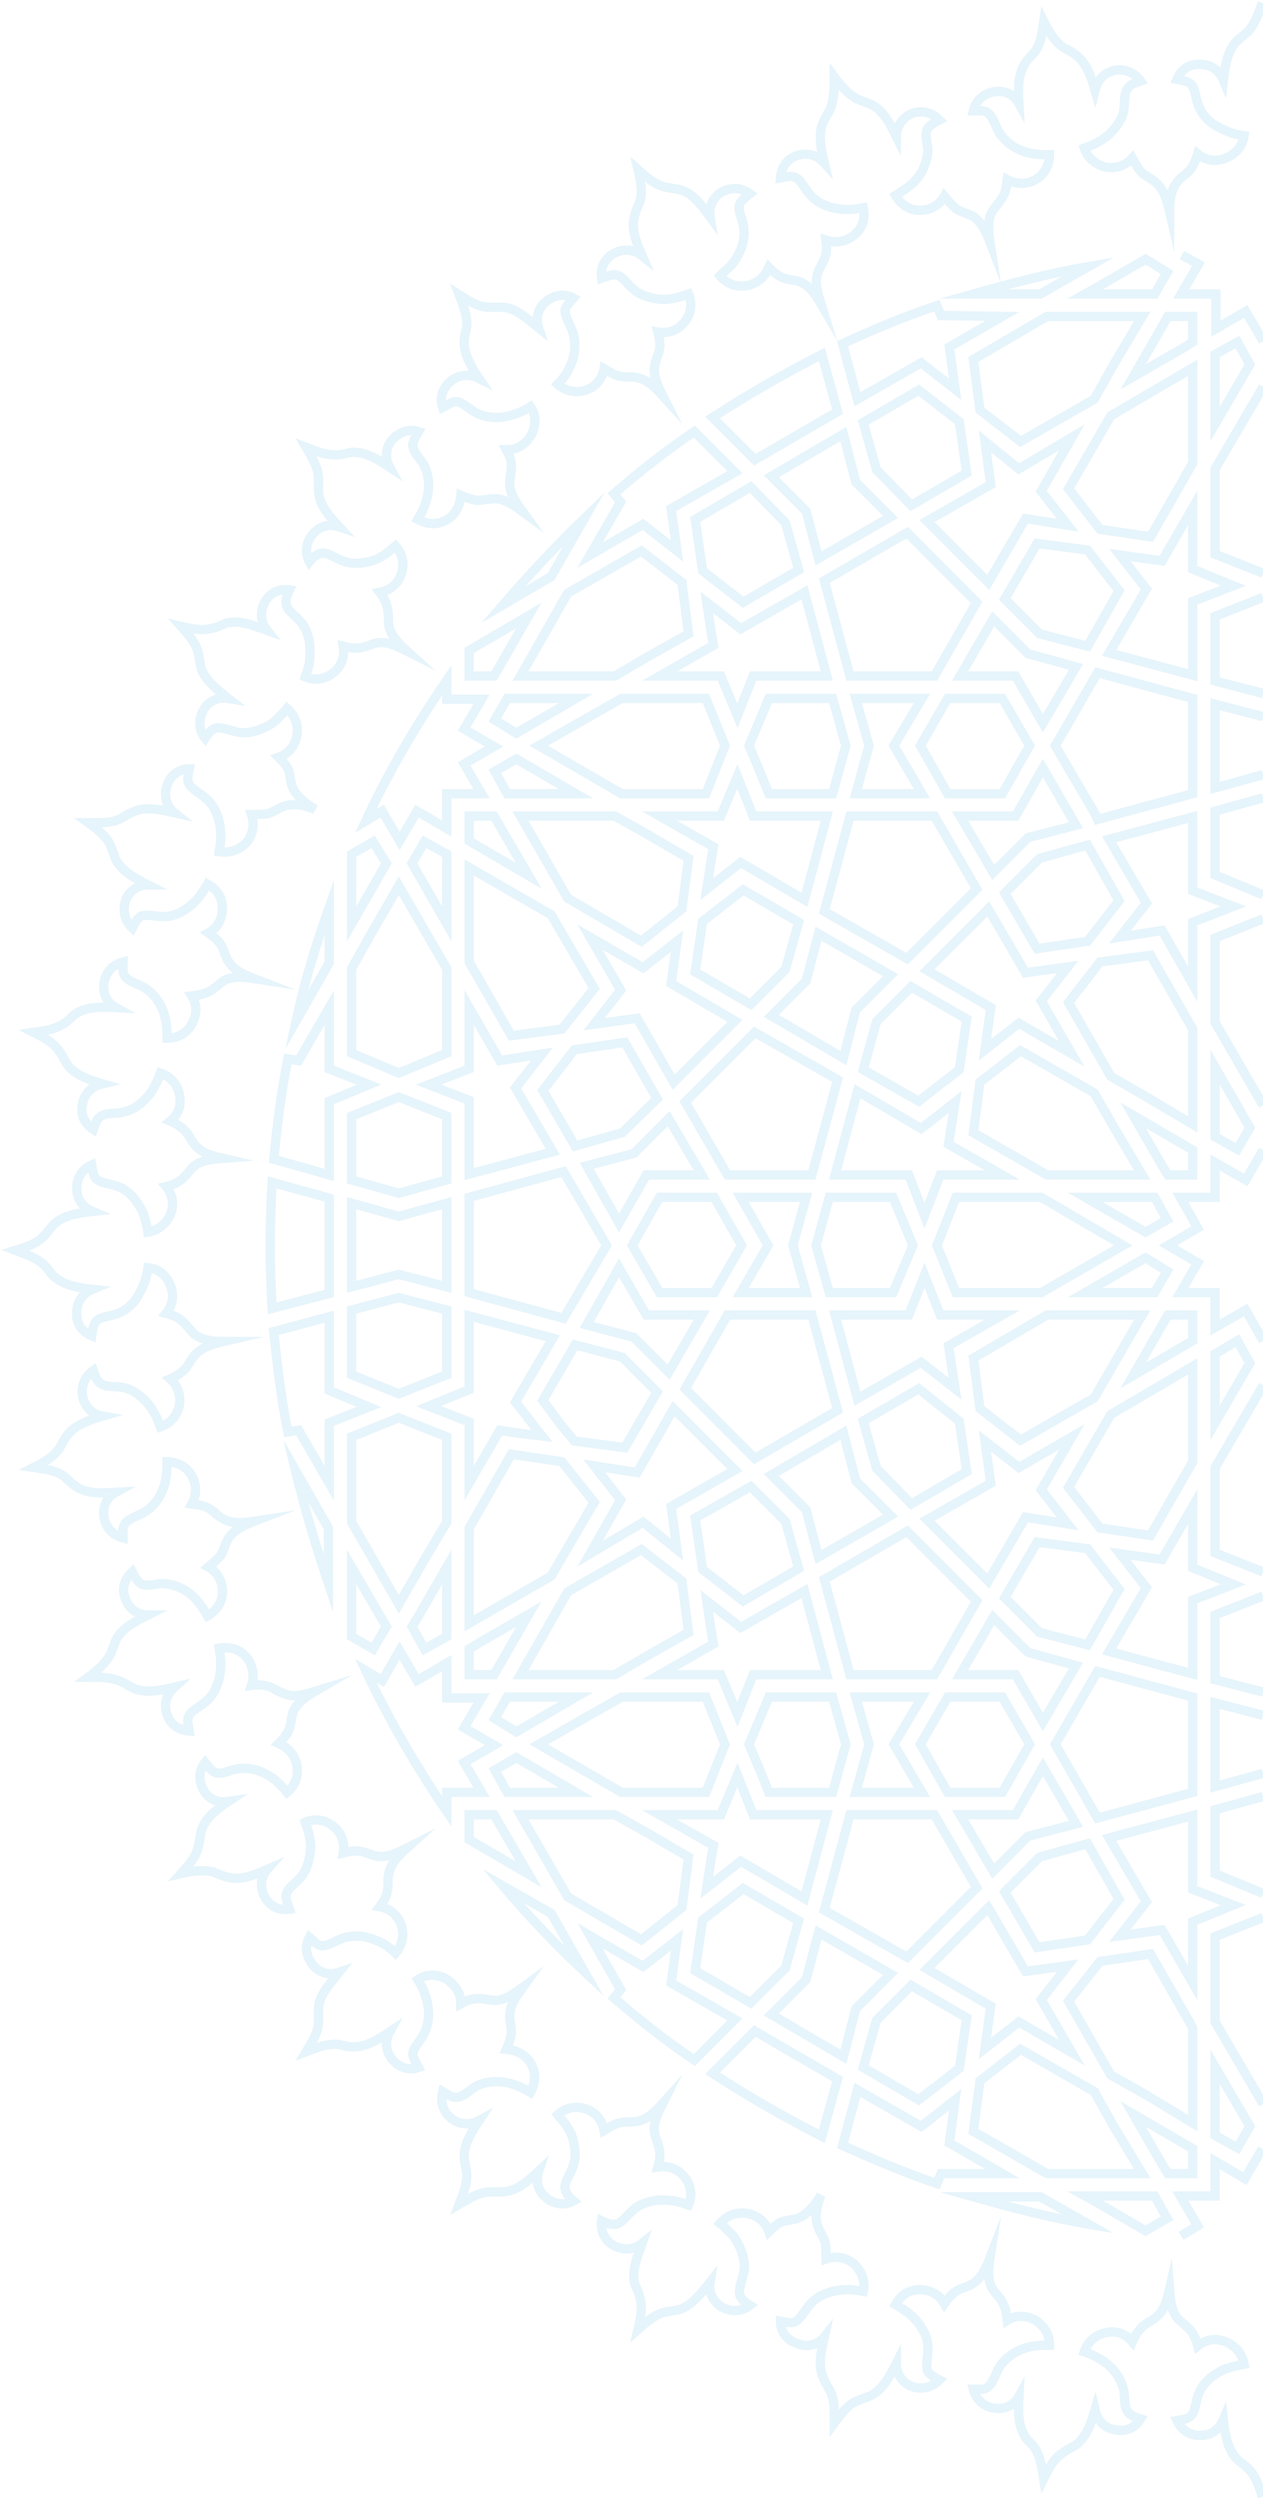 <svg width="408" height="807" viewBox="0 0 408 807" fill="none" xmlns="http://www.w3.org/2000/svg">
<path opacity="0.1" d="M408.035 288.863L392.523 282.442V261.842L408.035 257.562M408.035 515.194L392.523 521.347V542.215L408.035 546.227M408.035 250.071L392.523 254.352V227.331L408.035 231.344M408.035 192.819L392.523 198.973V219.84L408.035 223.853M408.035 611.237L392.523 604.817V584.217L408.035 579.936M408.035 553.719L392.523 549.706V576.727L408.035 572.446M407.767 806C406.698 802.522 405.628 799.044 402.953 796.636C401.884 795.566 400.547 794.764 399.477 793.694C396.535 790.483 395.732 785.935 395.198 781.12C393.86 784.33 391.186 786.203 387.709 786.203C384.233 786.203 381.558 784.33 380.221 781.387C381.826 781.12 383.698 780.852 384.5 780.05C386.105 778.712 386.105 776.037 386.907 773.629C387.709 770.953 389.314 769.081 391.186 767.476C393.058 766.138 394.93 764.8 397.337 764.265C398.942 763.73 400.546 763.463 401.884 763.195C401.349 759.985 399.209 757.309 396 755.972C392.791 754.634 389.581 755.169 386.907 757.31C386.372 755.169 385.57 753.564 384.767 752.494C383.43 750.889 381.825 749.818 380.488 748.481C378.349 746.073 378.081 742.328 377.814 738.85C377.012 742.328 376.209 745.806 373.535 747.946C372.198 749.284 370.058 749.819 368.721 751.424C367.651 752.494 366.581 754.099 365.779 755.972C363.639 753.296 360.43 752.226 357.221 753.029C354.012 753.564 351.337 755.972 350.267 759.182C351.872 759.717 353.209 760.252 354.547 761.055C356.686 762.125 358.558 763.73 359.895 765.335C361.5 767.208 362.57 769.348 363.105 772.024C363.372 774.431 363.105 777.107 364.442 778.712C365.244 779.782 366.849 780.317 368.453 780.852C366.581 783.795 363.64 785.133 360.163 784.33C356.686 783.795 354.546 781.387 353.744 777.909C352.407 782.457 350.802 787.005 347.326 789.413C345.988 790.216 344.651 790.751 343.314 791.821C340.372 793.694 338.767 796.904 337.163 800.114C336.628 796.637 336.093 792.891 334.221 790.216C333.419 788.878 332.081 788.076 331.279 786.738C328.872 783.26 328.872 778.444 329.14 773.629C327.535 776.572 324.326 777.909 321.116 777.374C317.64 776.839 315.233 774.431 314.43 771.221C316.035 771.221 317.907 771.489 318.977 770.686C320.581 769.616 321.384 766.941 322.453 764.8C323.791 762.393 325.663 760.787 327.802 759.45C329.674 758.38 332.081 757.577 334.221 757.31C335.826 757.042 337.43 757.042 339.035 757.042C339.035 753.564 337.43 750.889 334.488 749.016C331.546 747.411 328.337 747.143 325.395 749.016C325.128 746.876 324.86 745.27 324.058 743.665C323.256 741.793 321.651 740.455 320.581 738.85C318.977 736.174 319.244 732.429 319.779 728.951C318.442 732.429 316.837 735.64 314.163 737.245C312.558 738.315 310.419 738.582 308.814 739.652C307.477 740.455 306.407 741.793 305.07 743.665C303.465 740.722 300.523 739.117 297.047 739.117C293.57 739.117 290.895 740.99 289.291 743.933C290.628 744.736 291.965 745.538 293.302 746.608C295.174 747.946 296.779 749.819 297.849 751.691C299.186 753.831 299.988 756.239 299.721 758.915C299.721 761.322 298.919 763.998 299.721 765.603C300.523 766.673 301.86 767.476 303.465 768.278C301.058 770.686 297.849 771.489 294.64 770.418C291.43 769.081 289.558 766.406 289.558 762.928C287.419 767.208 285.012 771.489 281.267 773.361C279.93 773.896 278.326 774.431 276.988 774.966C273.779 776.304 271.639 779.247 269.5 782.19C269.5 778.712 269.767 774.966 268.163 771.756C267.36 770.418 266.558 769.081 266.023 767.743C264.151 763.73 265.221 759.182 266.291 754.367C264.151 757.042 260.674 757.844 257.465 756.507C254.256 755.437 252.116 752.761 252.116 749.284C253.721 749.551 255.326 750.086 256.663 749.551C258.535 748.748 259.605 746.341 261.209 744.468C262.814 742.328 264.953 740.99 267.36 740.187C269.5 739.385 271.907 739.117 274.046 739.117C275.651 739.117 277.256 739.385 278.86 739.652C279.663 736.442 278.326 733.232 275.919 730.824C273.244 728.684 270.035 728.149 266.826 729.219C266.826 727.079 266.826 725.206 266.558 723.868C266.023 721.995 264.686 720.39 264.151 718.518C263.081 715.575 263.884 711.829 265.221 708.619C263.349 711.562 261.209 714.505 258.267 715.842C256.395 716.645 254.523 716.645 252.651 717.18C251.314 717.715 249.977 718.785 248.372 720.39C247.302 717.18 244.628 715.04 241.151 714.505C237.674 713.97 234.733 715.307 232.593 717.715C233.93 718.785 235 719.855 236.07 720.925C237.674 722.53 238.744 724.671 239.547 726.811C240.349 729.219 240.884 731.626 240.081 734.302C239.546 736.71 238.477 739.117 239.012 740.99C239.546 742.328 240.884 743.398 242.221 744.2C239.547 746.341 236.07 746.341 233.128 744.736C230.186 742.863 228.849 739.92 229.384 736.71C226.442 740.455 223.5 744.2 219.488 745.538C218.151 745.806 216.546 746.073 214.942 746.341C211.465 747.143 208.791 749.551 206.116 751.959C206.919 748.481 207.721 744.736 206.651 741.525C206.384 740.187 205.581 738.582 205.047 737.245C203.977 732.964 205.849 728.684 207.453 724.136C204.779 726.276 201.57 726.543 198.36 724.938C195.419 723.333 193.814 720.123 194.349 716.912C195.953 717.715 197.558 718.25 198.895 717.982C200.767 717.715 202.372 715.307 204.244 713.702C206.116 711.829 208.523 711.027 210.93 710.492C213.07 709.957 215.477 710.224 217.884 710.492C219.488 710.759 220.826 711.294 222.43 711.829C223.767 708.619 223.233 705.408 221.093 702.733C218.953 700.058 215.744 698.988 212.535 699.523C213.07 697.383 213.337 695.777 213.07 694.172C212.802 692.032 211.733 690.427 211.465 688.554C210.93 685.344 212.535 682.133 214.14 678.923C211.733 681.598 209.058 684.273 205.849 684.809C203.977 685.076 201.837 684.809 199.965 685.344C198.36 685.611 197.023 686.681 195.151 687.751C194.616 684.541 192.477 681.866 189.267 680.796C186.058 679.725 182.849 680.261 180.174 682.668C181.244 684.006 182.314 685.076 183.116 686.414C184.453 688.287 185.256 690.427 185.523 692.834C186.058 695.242 185.791 697.918 184.721 700.325C183.919 702.466 182.046 704.873 182.581 706.746C182.849 708.084 183.919 709.422 185.256 710.492C182.314 712.097 178.837 711.562 176.43 709.421C173.756 707.281 172.954 704.071 174.023 700.86C170.547 704.071 167.07 707.281 162.523 707.549C161.186 707.549 159.581 707.549 157.977 707.549C154.5 707.816 151.558 709.689 148.349 711.562C149.686 708.084 151.023 704.873 150.756 701.396C150.488 699.79 150.221 698.453 149.954 696.847C149.686 692.567 152.093 688.554 154.767 684.541C151.826 686.146 148.349 685.879 145.674 683.739C143 681.598 142.198 678.388 143 675.177C144.337 675.98 145.942 677.05 147.279 677.05C149.419 677.05 151.291 675.177 153.163 673.84C155.302 672.502 157.977 671.967 160.384 671.967C162.791 671.967 164.93 672.502 167.07 673.305C168.407 673.84 170.012 674.642 171.349 675.445C172.953 672.502 173.221 669.292 171.616 666.349C170.012 663.406 167.07 661.801 163.593 661.533C164.395 659.661 164.93 658.056 165.198 656.45C165.198 654.31 164.663 652.437 164.663 650.565C164.663 647.354 166.802 644.411 168.942 641.469C166 643.609 163.058 645.749 159.849 645.749C157.977 645.749 156.105 644.947 153.965 645.214C152.36 645.214 150.756 645.749 148.884 646.819C148.884 643.341 147.012 640.666 144.07 638.793C141.128 637.188 137.651 637.188 134.977 639.061C135.779 640.399 136.581 641.736 137.116 643.341C137.919 645.481 138.453 647.889 138.453 650.03C138.453 652.437 137.919 654.845 136.581 657.253C135.244 659.393 133.372 661.266 133.372 663.139C133.372 664.476 134.442 665.814 135.244 667.419C132.035 668.489 128.826 667.419 126.686 664.744C124.546 662.068 124.279 658.858 125.884 655.915C121.872 658.591 117.86 660.998 113.581 660.731C112.244 660.731 110.64 660.196 109.035 659.928C105.558 659.661 102.349 660.998 98.872 662.336C100.744 659.126 102.884 656.183 102.884 652.705C102.884 651.367 102.884 649.762 102.884 648.157C103.151 643.876 106.628 640.398 109.57 636.653C106.36 637.723 103.151 636.921 101.012 634.245C98.872 631.57 98.337 628.36 99.942 625.417C101.279 626.487 102.349 627.824 103.686 628.092C105.558 628.36 107.965 626.754 110.105 625.952C112.512 624.882 115.186 624.882 117.593 625.149C119.733 625.684 122.14 626.487 124.012 627.557C125.349 628.36 126.686 629.43 127.756 630.5C129.895 628.092 130.698 624.614 129.628 621.404C128.558 618.193 125.884 616.053 122.674 615.518C124.012 613.645 124.814 612.308 125.081 610.703C125.616 608.83 125.081 606.69 125.616 604.817C126.151 601.607 128.826 598.931 131.5 596.523C128.291 598.129 125.081 599.734 121.872 599.199C120 598.931 118.128 597.861 116.256 597.594C114.651 597.326 113.047 597.594 110.907 598.129C111.442 594.918 110.372 591.708 107.698 589.568C105.023 587.427 101.814 586.892 98.605 588.23C99.139 589.835 99.674 591.173 99.942 592.778C100.477 594.918 100.477 597.326 99.942 599.734C99.407 602.142 98.605 604.549 96.733 606.422C95.128 608.295 92.721 609.632 92.454 611.773C92.186 613.11 92.988 614.716 93.523 616.321C90.046 616.856 87.105 615.251 85.5 612.308C83.895 609.365 84.163 605.887 86.302 603.479C82.023 605.352 77.477 607.225 73.198 605.887C71.861 605.619 70.256 604.817 68.919 604.282C65.442 603.479 61.965 604.014 58.488 604.817C60.895 602.142 63.302 599.466 64.105 595.988C64.372 594.651 64.639 593.046 64.907 591.44C65.977 587.16 69.721 584.217 73.733 581.542C70.256 582.077 67.314 580.739 65.709 577.796C64.105 574.853 64.105 571.643 66.244 568.968C67.314 570.305 68.384 571.643 69.454 572.178C71.326 572.981 73.733 571.643 76.139 571.108C78.814 570.573 81.221 570.84 83.628 571.643C85.767 572.446 87.907 573.783 89.512 575.121C90.581 576.191 91.651 577.261 92.721 578.599C95.395 576.459 96.465 573.248 95.93 570.038C95.395 566.828 93.256 564.152 90.046 562.815C91.651 561.209 92.721 559.872 93.256 558.534C94.058 556.661 94.058 554.521 94.593 552.916C95.663 549.973 98.605 547.833 101.814 545.96C98.337 547.03 94.861 548.1 91.919 546.763C90.046 546.228 88.442 544.89 86.57 544.355C84.965 543.82 83.361 543.82 81.221 544.087C82.291 540.877 81.756 537.667 79.616 534.991C77.477 532.316 74.267 531.514 70.791 532.049C71.058 533.654 71.326 535.259 71.326 536.864C71.326 539.272 71.058 541.412 70.256 543.552C69.454 545.96 68.116 548.1 65.977 549.706C64.105 551.311 61.43 552.381 60.895 554.254C60.36 555.591 60.895 557.196 61.163 558.802C57.686 558.534 55.012 556.661 53.942 553.451C52.872 550.241 53.674 547.03 56.349 544.623C51.802 545.693 46.988 546.763 42.977 544.89C41.64 544.355 40.302 543.285 38.965 542.75C35.756 541.412 32.279 541.412 28.535 541.412C31.477 539.272 34.151 536.864 35.756 533.921C36.291 532.584 36.826 530.978 37.361 529.641C39.233 525.628 43.512 523.488 47.791 521.347C44.314 521.347 41.64 519.207 40.57 516.264C39.233 513.054 40.035 509.843 42.709 507.436C43.512 509.041 44.314 510.379 45.384 511.181C46.988 512.251 49.663 511.449 52.07 511.181C54.744 511.181 57.151 511.984 59.291 513.054C61.163 514.124 63.035 515.729 64.372 517.602C65.442 518.94 66.244 520.277 67.046 521.615C69.988 520.01 71.861 517.067 71.861 513.857C71.861 510.379 70.256 507.436 67.314 505.831C68.919 504.493 70.256 503.423 71.326 502.085C72.395 500.48 72.663 498.34 73.733 496.734C75.337 494.059 78.547 492.454 82.023 491.116C78.547 491.651 74.802 491.919 72.128 490.314C70.523 489.511 69.186 487.906 67.314 486.836C65.977 486.033 64.105 485.766 61.965 485.498C63.57 482.555 63.57 479.345 61.965 476.402C60.361 473.459 57.151 471.854 53.942 471.854C53.942 473.459 53.942 475.064 53.674 476.67C53.407 478.81 52.605 481.218 51.535 483.09C50.198 485.231 48.593 487.103 46.186 488.441C44.047 489.511 41.372 490.314 40.302 491.919C39.5 493.257 39.767 494.862 39.767 496.467C36.558 495.664 34.151 493.257 33.616 489.779C33.081 486.301 34.419 483.358 37.361 481.753C32.547 482.02 27.733 482.288 24.256 479.612C22.919 478.81 21.849 477.472 20.779 476.67C18.105 474.529 14.361 474.262 10.884 473.727C14.093 472.122 17.302 470.249 19.174 467.574C19.977 466.236 20.512 464.898 21.581 463.561C23.988 460.083 28.535 458.478 33.081 457.14C29.872 456.605 27.465 454.197 26.663 450.719C26.128 447.241 27.465 444.298 30.14 442.426C30.674 444.031 31.209 445.636 32.279 446.439C33.884 447.776 36.558 447.509 38.965 447.776C41.64 448.044 43.779 449.382 45.651 450.987C47.256 452.324 48.861 454.197 49.93 456.337C50.733 457.675 51.267 459.28 51.802 460.618C55.012 459.548 57.151 457.14 57.953 453.662C58.488 450.452 57.419 447.241 55.012 445.101C56.884 444.298 58.488 443.228 59.558 442.158C60.895 440.82 61.698 438.68 63.035 437.343C65.174 434.935 68.651 433.865 72.128 433.062C68.384 433.062 64.907 432.527 62.5 430.387C61.163 429.049 60.093 427.444 58.488 426.106C57.151 425.036 55.547 424.501 53.674 423.966C55.814 421.291 56.349 418.081 55.012 414.87C53.674 411.66 51.267 409.519 47.791 409.252C47.523 410.857 47.256 412.462 46.721 413.8C45.919 415.94 44.849 418.08 43.512 419.953C41.907 421.826 40.035 423.431 37.361 424.234C34.953 425.036 32.279 425.036 30.942 426.641C30.14 427.712 29.872 429.317 29.605 431.189C26.395 429.852 24.523 427.176 24.791 423.699C24.791 420.221 26.663 417.545 29.872 416.208C25.058 415.673 20.512 414.87 17.302 411.927C16.233 410.857 15.43 409.519 14.361 408.449C11.954 406.042 8.477 404.971 5 403.634C8.477 402.564 11.954 401.494 14.361 398.818C15.43 397.748 16.233 396.41 17.302 395.34C20.244 392.397 25.058 391.595 29.872 391.06C26.663 389.722 24.791 387.047 24.791 383.569C24.791 380.091 26.663 377.416 29.605 376.078C29.872 377.683 30.14 379.556 30.942 380.359C32.279 381.964 34.953 381.964 37.361 382.766C40.035 383.569 41.907 385.174 43.512 387.047C44.849 388.92 46.186 390.792 46.721 393.2C47.256 394.805 47.523 396.143 47.791 397.748C51 397.213 53.674 395.073 55.012 392.13C56.349 388.92 55.814 385.709 53.674 383.034C55.814 382.499 57.419 381.696 58.488 380.894C60.093 379.556 61.163 377.951 62.5 376.613C64.907 374.473 68.651 374.205 72.128 373.938C68.651 373.135 65.174 372.333 63.035 369.657C61.698 368.32 61.163 366.179 59.558 364.842C58.488 363.772 56.884 362.702 55.012 361.899C57.686 359.759 58.756 356.548 57.953 353.338C57.419 350.128 55.012 347.452 51.802 346.382C51.267 347.72 50.733 349.325 49.93 350.663C48.861 352.803 47.256 354.676 45.651 356.013C43.779 357.618 41.64 358.689 38.965 359.224C36.558 359.491 33.884 359.224 32.279 360.561C31.209 361.364 30.674 362.969 30.14 364.574C27.198 362.702 25.86 359.759 26.663 356.281C27.198 353.07 29.605 350.663 33.081 349.86C28.535 348.522 23.988 346.917 21.581 343.439C20.779 342.102 20.244 340.764 19.174 339.426C17.302 336.484 14.093 334.878 10.884 333.273C14.628 332.738 18.105 332.203 20.779 330.33C22.116 329.528 23.186 328.19 24.256 327.388C27.733 324.98 32.547 324.98 37.361 325.247C34.419 323.642 33.081 320.432 33.616 317.221C34.151 313.743 36.558 311.336 39.767 310.533C39.767 312.138 39.5 314.011 40.302 315.081C41.372 316.686 44.047 317.489 46.186 318.559C48.593 319.897 50.198 321.769 51.535 323.91C52.605 325.782 53.407 328.19 53.674 330.33C53.942 331.935 53.942 333.541 53.942 335.146C57.419 335.146 60.361 333.541 61.965 330.598C63.57 327.655 63.837 324.445 61.965 321.502C64.105 321.234 65.709 320.967 67.314 320.164C69.186 319.362 70.523 317.756 72.128 316.686C74.802 315.081 78.547 315.349 82.023 315.884C78.547 314.546 75.337 312.941 73.733 310.265C72.663 308.66 72.395 306.52 71.326 304.915C70.523 303.577 69.186 302.507 67.314 301.169C70.256 299.564 71.861 296.621 71.861 293.144C71.861 289.666 69.988 286.99 67.046 285.385C66.244 286.723 65.442 288.06 64.372 289.398C63.035 291.271 61.163 292.876 59.291 293.946C57.151 295.284 54.744 296.086 52.07 295.819C49.663 295.819 46.988 295.016 45.384 295.819C44.314 296.621 43.512 297.959 42.709 299.564C40.302 297.156 39.5 293.946 40.57 290.736C41.64 287.525 44.581 285.653 47.791 285.653C43.512 283.512 39.233 281.105 37.361 277.359C36.826 276.022 36.291 274.416 35.756 273.079C34.419 269.868 31.477 267.728 28.535 265.588C32.279 265.588 35.756 265.855 38.965 264.25C40.302 263.448 41.64 262.645 42.977 262.11C46.988 260.237 51.535 261.307 56.349 262.378C53.674 260.237 52.872 256.759 53.942 253.549C55.012 250.339 57.686 248.198 61.163 248.198C60.895 249.804 60.36 251.409 60.895 252.746C61.698 254.619 64.105 255.689 65.977 257.294C68.116 258.9 69.454 261.04 70.256 263.448C71.058 265.588 71.326 267.996 71.326 270.136C71.326 271.741 71.058 273.346 70.791 274.951C74 275.487 77.209 274.416 79.616 272.009C81.756 269.333 82.291 266.123 81.221 262.913C83.361 262.913 85.233 262.913 86.57 262.645C88.442 262.11 90.046 260.772 91.919 260.237C94.861 259.167 98.605 259.97 101.814 261.307C98.872 259.435 95.93 257.294 94.593 254.352C93.791 252.479 93.791 250.606 93.256 248.733C92.721 247.396 91.651 246.058 90.046 244.453C93.256 243.383 95.395 240.708 95.93 237.23C96.465 233.752 95.128 230.809 92.721 228.669C91.651 230.006 90.581 231.076 89.512 232.147C87.907 233.752 85.767 234.822 83.628 235.624C81.221 236.427 78.814 236.962 76.139 236.16C73.733 235.624 71.326 234.554 69.454 235.089C68.116 235.624 67.046 236.962 66.244 238.3C64.105 235.624 64.105 232.147 65.709 229.204C67.314 226.261 70.523 224.923 73.733 225.458C69.988 222.515 66.244 219.573 64.907 215.56C64.639 214.222 64.372 212.617 64.105 211.012C63.302 207.534 60.895 204.858 58.488 202.183C61.965 202.986 65.442 203.788 68.919 202.718C70.256 202.451 71.861 201.648 73.198 201.113C77.477 200.043 81.756 201.916 86.302 203.521C84.163 200.845 83.895 197.635 85.5 194.425C87.105 191.482 90.046 189.877 93.523 190.412C92.721 192.017 92.186 193.622 92.454 194.96C92.721 197.1 95.128 198.438 96.733 200.31C98.605 202.183 99.407 204.591 99.942 206.999C100.209 209.139 100.209 211.547 99.942 213.954C99.674 215.56 99.139 216.897 98.605 218.502C101.814 219.84 105.023 219.305 107.698 217.165C110.372 215.025 111.442 211.814 110.907 208.604C113.047 209.139 114.651 209.406 116.256 209.139C118.395 208.871 120 207.801 121.872 207.534C125.081 206.999 128.291 208.604 131.5 210.209C128.826 207.801 126.151 205.126 125.616 201.916C125.349 200.043 125.616 197.903 125.081 196.03C124.814 194.425 124.012 193.087 122.674 191.214C125.884 190.679 128.558 188.539 129.628 185.329C130.698 182.118 130.163 178.908 127.756 176.233C126.419 177.303 125.349 178.373 124.012 179.175C122.14 180.513 120 181.316 117.593 181.583C115.186 182.118 112.512 181.851 110.105 180.781C107.965 179.978 105.558 178.105 103.686 178.64C102.349 178.908 101.012 179.978 99.942 181.316C98.337 178.373 98.872 174.895 101.012 172.487C103.151 169.812 106.36 169.009 109.57 170.079C106.36 166.601 103.151 163.124 102.884 158.576C102.884 157.238 102.884 155.633 102.884 154.028C102.616 150.55 100.744 147.607 98.872 144.396C102.349 145.734 105.558 147.072 109.035 146.804C110.64 146.804 111.977 146.269 113.581 146.002C117.86 145.734 121.872 148.142 125.884 150.817C124.279 147.874 124.546 144.396 126.686 141.989C128.826 139.581 132.035 138.243 135.244 139.313C134.442 140.651 133.372 142.256 133.372 143.594C133.372 145.734 135.244 147.607 136.581 149.48C137.919 151.62 138.453 154.295 138.453 156.703C138.453 159.111 137.919 161.251 137.116 163.391C136.581 164.729 135.779 166.334 134.977 167.672C137.919 169.277 141.128 169.544 144.07 167.939C147.012 166.334 148.616 163.391 148.884 159.913C150.756 160.716 152.36 161.251 153.965 161.518C156.105 161.518 157.977 160.983 159.849 160.983C163.058 160.983 166 163.124 168.942 165.264C166.802 162.321 164.663 159.378 164.663 156.168C164.663 154.295 165.198 152.422 165.198 150.282C165.198 148.677 164.663 147.072 163.593 145.199C167.07 145.199 169.744 143.594 171.616 140.383C173.221 137.441 173.221 133.963 171.349 131.287C170.012 132.09 168.674 132.893 167.07 133.428C164.93 134.23 162.523 134.765 160.384 134.765C157.977 134.765 155.302 134.23 153.163 132.893C151.023 131.555 149.151 129.682 147.279 129.682C145.942 129.682 144.605 130.752 143 131.555C141.93 128.345 143 125.134 145.674 122.994C148.349 120.854 151.558 120.586 154.767 122.191C152.093 118.178 149.686 114.165 149.954 109.885C149.954 108.547 150.488 106.942 150.756 105.337C151.023 101.859 149.686 98.649 148.349 95.171C151.291 97.043 154.5 99.184 157.977 99.184C159.581 99.184 160.919 99.184 162.523 99.184C166.802 99.451 170.279 102.929 174.023 105.872C172.954 102.662 173.756 99.451 176.43 97.311C179.105 95.171 182.314 94.636 185.256 96.241C184.186 97.579 182.849 98.649 182.581 99.986C182.314 101.859 183.919 104.267 184.721 106.407C185.791 108.815 185.791 111.49 185.523 113.898C185.256 116.038 184.186 118.446 183.116 120.319C182.314 121.656 181.244 122.994 180.174 124.064C182.581 126.204 186.058 127.007 189.267 125.937C192.477 124.867 194.616 122.191 195.151 118.981C197.023 120.051 198.36 121.121 199.965 121.389C201.837 121.924 203.977 121.389 205.849 121.924C209.058 122.459 211.733 125.134 214.14 127.81C212.535 124.599 210.93 121.389 211.465 118.178C211.733 116.306 212.802 114.433 213.07 112.56C213.337 110.955 213.07 109.35 212.535 107.21C215.744 107.745 218.953 106.675 221.093 103.999C223.233 101.324 223.767 98.114 222.43 94.903C220.826 95.438 219.488 95.973 217.884 96.241C215.744 96.776 213.337 96.776 210.93 96.241C208.523 95.706 206.116 94.903 204.244 93.031C202.372 91.425 201.035 89.018 198.895 88.75C197.558 88.483 195.953 89.285 194.349 89.82C193.814 86.342 195.419 83.399 198.36 81.794C201.302 80.189 204.779 80.457 207.453 82.597C205.581 78.316 203.709 73.768 205.047 69.488C205.314 68.15 206.116 66.545 206.651 65.207C207.721 61.997 206.919 58.252 206.116 54.774C208.791 57.181 211.465 59.589 214.942 60.392C216.279 60.659 217.884 60.927 219.488 61.194C223.767 62.264 226.442 66.01 229.384 70.023C228.849 66.545 230.454 63.602 233.128 61.997C236.07 60.392 239.279 60.392 242.221 62.532C240.884 63.602 239.546 64.672 239.012 65.742C238.209 67.615 239.546 70.023 240.081 72.431C240.616 75.106 240.349 77.514 239.547 79.922C238.744 82.062 237.407 84.202 236.07 85.807C235 86.877 233.663 87.948 232.593 89.018C234.733 91.693 237.942 92.763 241.151 92.228C244.36 91.693 247.035 89.553 248.372 86.342C249.977 87.948 251.314 89.018 252.651 89.553C254.523 90.355 256.663 90.355 258.267 90.89C261.209 91.96 263.349 94.903 265.221 98.114C264.151 94.636 263.081 91.158 264.151 88.215C264.686 86.342 266.023 84.737 266.558 82.864C267.093 81.259 267.093 79.654 266.826 77.514C270.035 78.584 273.244 78.049 275.919 75.909C278.593 73.768 279.663 70.558 278.86 67.08C277.256 67.348 275.651 67.615 274.046 67.615C271.64 67.615 269.5 67.348 267.36 66.545C264.953 65.742 262.814 64.405 261.209 62.264C259.605 60.392 258.535 57.717 256.663 57.181C255.326 56.646 253.721 57.181 252.116 57.449C252.384 53.971 254.256 51.296 257.465 50.226C260.674 49.156 263.884 49.958 266.291 52.633C265.221 48.085 264.151 43.27 266.023 39.257C266.558 37.919 267.628 36.582 268.163 35.244C269.5 32.033 269.5 28.556 269.5 24.81C271.639 27.753 274.047 30.428 276.988 32.033C278.326 32.569 279.93 33.104 281.267 33.639C285.279 35.511 287.419 39.792 289.558 44.072C289.558 40.594 291.698 37.919 294.64 36.582C297.849 35.511 301.058 36.314 303.465 38.722C301.86 39.524 300.523 40.327 299.721 41.397C298.651 43.002 299.454 45.678 299.721 48.085C299.721 50.761 298.919 53.169 297.849 55.309C296.779 57.181 295.174 59.054 293.302 60.392C291.965 61.462 290.628 62.264 289.291 63.067C290.895 66.01 293.837 67.883 297.047 67.883C300.523 67.883 303.465 66.278 305.07 63.335C306.407 64.94 307.477 66.278 308.814 67.348C310.419 68.418 312.558 68.953 314.163 69.755C316.837 71.361 318.442 74.571 319.779 78.049C319.244 74.571 318.977 70.826 320.581 68.15C321.651 66.545 322.988 65.207 324.058 63.335C324.86 61.997 325.128 60.124 325.395 57.984C328.337 59.589 331.814 59.589 334.488 57.984C337.43 56.379 339.035 53.169 339.035 49.958C337.43 49.958 335.826 49.958 334.221 49.691C331.814 49.423 329.674 48.62 327.802 47.55C325.663 46.213 323.791 44.608 322.453 42.2C321.384 40.059 320.581 37.384 318.977 36.314C317.639 35.511 316.035 35.779 314.43 35.779C315.233 32.569 317.64 30.161 321.116 29.626C324.593 29.091 327.535 30.428 329.14 33.371C328.872 28.556 328.872 23.74 331.279 20.262C332.081 18.924 333.419 17.854 334.221 16.784C336.36 14.109 336.628 10.364 337.163 6.886C338.767 10.096 340.639 13.306 343.314 15.179C344.651 15.982 345.988 16.517 347.326 17.587C350.802 19.995 352.407 24.543 353.744 29.091C354.546 25.88 356.686 23.473 360.163 22.67C363.372 22.135 366.581 23.473 368.453 26.148C366.849 26.683 365.244 27.218 364.442 28.288C363.105 29.893 363.372 32.569 363.105 34.976C362.837 37.652 361.5 39.792 359.895 41.665C358.558 43.27 356.686 44.875 354.547 45.945C353.209 46.748 351.605 47.283 350.267 47.818C351.337 51.028 354.012 53.169 357.221 53.971C360.43 54.506 363.639 53.436 365.779 51.028C366.849 52.901 367.651 54.506 368.721 55.576C370.058 56.914 372.198 57.717 373.535 59.054C375.942 61.194 377.012 64.672 377.814 68.15C377.814 64.672 378.349 60.927 380.488 58.519C381.558 57.181 383.43 56.111 384.767 54.506C385.57 53.169 386.372 51.563 386.907 49.691C389.581 51.831 392.791 52.366 396 51.028C399.209 49.691 401.349 47.283 401.884 43.805C400.279 43.537 398.674 43.27 397.337 42.735C395.198 41.932 393.058 40.862 391.186 39.524C389.314 37.919 387.709 36.047 386.907 33.371C386.105 30.963 386.105 28.288 384.5 26.95C383.43 26.148 381.826 25.88 380.221 25.613C381.558 22.402 384.233 20.53 387.709 20.797C391.186 20.797 393.86 22.67 395.198 25.88C395.732 21.065 396.535 16.517 399.477 13.306C400.547 12.236 401.884 11.434 402.953 10.364C405.36 7.956 406.43 4.478 407.767 1M408.035 679.19L392.523 652.705V625.149L408.035 618.996M408.035 185.061L392.523 178.908V151.352L408.035 124.867M408.035 296.622L392.523 302.775V330.063L408.035 356.816M408.035 507.436L392.523 501.283V473.727L408.035 447.241M408.035 371.262L402.418 380.893L392.523 375.275V386.512H381.291L386.907 396.41L377.279 402.028L386.907 407.647L381.291 417.278H392.523V428.514L402.418 422.896L408.035 432.794M408.035 110.152L402.419 100.521L392.791 106.139V94.903H381.558L387.174 85.272L381.826 82.329M381.558 721.728L386.907 718.517L381.291 708.886H392.523V697.65L402.151 703.268L407.767 693.637M336.895 247.931L347.593 266.391L332.081 270.404L320.849 281.64L310.151 263.448H328.07L336.895 247.931ZM239.279 386.512H260.407L256.128 402.029L260.407 417.278H239.279L248.105 402.029L239.279 386.512ZM310.151 540.61L320.849 522.15L332.081 533.386L347.593 537.667L336.895 555.859L328.07 540.61H310.151ZM385.302 287.525V263.715L358.291 270.938L370.326 291.538L361.767 302.507L375.407 300.367L385.302 317.756V297.692L398.407 292.608L385.302 287.525ZM351.337 303.845L361.5 290.736L351.337 272.812L335.826 277.092L324.593 288.328L335.023 306.253L351.337 303.845ZM331.279 314.011L319.244 293.411L299.453 313.208L320.046 325.247L318.174 338.891L329.139 330.33L346.256 340.229L336.36 323.107L344.918 312.138L331.279 314.011ZM309.884 345.312L312.291 328.993L294.372 318.559L283.14 329.795L278.861 345.312L296.779 355.478L309.884 345.312ZM297.581 364.307L276.988 352.268L269.767 379.289H293.57L298.651 392.398L303.733 379.289H323.791L306.407 369.39L308.546 355.746L297.581 364.307ZM294.907 402.029L288.488 386.512H267.895L263.616 402.029L267.895 417.278H288.488L294.907 402.029ZM293.57 424.501H269.767L276.988 451.522L297.581 439.75L308.546 448.311L306.407 434.4L323.791 424.501H303.733L298.651 411.66L293.57 424.501ZM309.884 458.745L296.779 448.311L278.861 458.745L283.14 473.994L294.372 485.498L312.291 475.064L309.884 458.745ZM320.046 478.81L299.453 490.581L319.244 510.378L331.279 489.779L344.918 491.919L336.36 480.95L346.256 463.828L329.139 473.727L318.174 465.166L320.046 478.81ZM351.337 499.945L335.023 497.805L324.593 515.729L335.826 526.965L351.337 530.978L361.5 513.054L351.337 499.945ZM370.326 512.519L358.291 533.118L385.302 540.342V516.532L398.407 511.449L385.302 506.098V486.301L375.407 503.423L361.767 501.55L370.326 512.519ZM385.302 194.157V217.967L358.291 210.744L370.326 190.144L361.767 179.175L375.407 181.048L385.302 163.926V183.723L398.407 189.074L385.302 194.157ZM335.023 175.43L351.337 177.57L361.5 190.679L351.337 208.604L335.826 204.591L324.593 193.355L335.023 175.43ZM331.279 167.404L319.244 188.004L299.453 168.206L320.046 156.435L318.174 142.524L329.139 151.352L346.256 141.186L336.36 158.575L344.918 169.544L331.279 167.404ZM296.779 125.937L309.884 136.103L312.291 152.69L294.372 163.123L283.14 151.62L278.861 136.37L296.779 125.937ZM323.791 102.127L306.674 112.025L308.547 125.669L297.581 117.108L276.988 128.88L272.174 110.955C282.07 106.407 292.233 102.127 302.663 98.649L304 101.859L323.791 102.127ZM353.744 262.645L354.546 264.518L385.302 256.225V225.458L354.546 217.165L340.907 240.708L343.046 244.453L353.744 262.645ZM328.07 218.235L336.895 233.484L347.593 215.292L332.081 211.012L320.849 199.775L310.151 218.235H328.07ZM264.419 301.437L260.407 316.686L249.175 327.923L272.442 341.567L276.454 326.05L287.686 314.814L264.419 301.437ZM226.977 297.424L240.081 287.258L258 297.692L253.721 312.941L242.488 324.177L224.57 313.743L226.977 297.424ZM230.186 134.765L243.825 148.409L270.57 132.892L265.488 114.433C253.453 120.586 241.686 127.274 230.186 134.765ZM249.175 153.76L260.407 164.996L264.419 180.246L287.686 166.869L276.454 155.633L272.442 140.116L249.175 153.76ZM266.291 187.469L274.581 218.235H301.86L315.5 194.424L293.035 171.952L266.291 187.469ZM288.756 240.707L297.849 225.458H276.453L280.733 240.707L276.453 256.224H297.849L288.756 240.707ZM293.035 309.463L315.5 286.991L301.86 263.448H274.581L266.291 294.214L293.035 309.463ZM190.605 179.175L200.5 162.053L198.361 159.378C206.651 152.155 215.209 145.466 224.302 139.313L237.407 152.422L216.814 164.194L218.686 177.838L207.721 169.277L190.605 179.175ZM240.081 194.424L226.977 184.258L224.57 167.671L242.488 157.238L253.721 168.741L258 183.991L240.081 194.424ZM229.651 203.521L228.314 194.425L239.279 202.986L259.872 191.215L267.093 218.235H243.291L238.209 231.077L232.861 218.235H213.07L230.454 208.337L229.651 203.521ZM244.895 233.752L248.372 225.458H268.965L273.244 240.707L268.965 256.224H248.372L244.895 247.663L241.953 240.707L244.895 233.752ZM213.07 263.448H232.861L238.209 250.606L243.291 263.448H267.093L259.872 290.468L239.279 278.43L228.314 286.991L229.651 278.162L230.454 273.346L213.07 263.448ZM216.814 317.489L237.407 329.528L217.616 349.325L205.849 328.725L191.942 330.598L200.5 319.629L190.605 302.507L207.721 312.406L218.686 303.845L216.814 317.489ZM175.36 352L185.523 338.891L201.837 336.483L212.267 354.675L201.035 365.644L185.791 369.925L175.36 352ZM166.535 351.198L178.57 371.798L151.558 379.021V355.211L138.454 350.128L151.558 345.044V325.247L161.454 342.369L175.093 340.229L166.535 351.198ZM113.581 360.294L128.826 354.141L144.337 360.294V380.894L128.826 385.174L113.581 380.894V360.294ZM88.442 374.205C89.511 363.237 90.849 352.535 92.988 341.834L96.465 342.369L106.36 325.247V345.044L119.198 350.128L106.36 355.478V379.288L88.442 374.205ZM262.279 379.288L270.57 348.522L243.826 333.273L221.361 355.746L235 379.288H262.279ZM208.791 379.289H226.709L216.012 361.097L204.779 372.333L189.535 376.346L199.965 394.806L208.791 379.289ZM249.175 476.135L260.407 487.371L264.419 502.62L287.686 489.244L276.454 478.007L272.442 462.491L249.175 476.135ZM226.977 506.633L224.57 490.046L242.488 479.88L253.721 491.116L258 506.366L240.081 516.799L226.977 506.633ZM87.907 381.696C87.105 395.34 87.105 408.985 87.907 422.361L106.36 417.546V386.779L104.488 386.244L87.907 381.696ZM113.581 415.405L128.826 411.392L144.337 415.405V388.385L128.826 392.665L113.581 388.385V415.405ZM151.558 417.278L182.047 425.571L195.954 402.029L182.047 378.218L151.558 386.512V417.278ZM208.791 424.501L199.965 409.252L189.535 427.712L204.779 431.725L216.012 442.961L226.709 424.501H208.791ZM270.57 455.267L262.279 424.501H235L221.361 448.312L243.826 470.784L270.57 455.267ZM106.36 478.81L96.465 461.688L92.988 462.223C90.849 451.522 89.511 440.553 88.442 429.852L106.36 425.036V448.846L119.198 454.197L106.36 459.28V478.81ZM144.337 443.763L128.826 449.916L113.581 443.763V422.896L128.826 418.883L144.337 422.896V443.763ZM151.558 478.81V459.013L138.454 453.929L151.558 448.579V424.768L178.57 431.992L166.535 452.592L175.093 463.56L166.268 462.49L161.454 461.688L151.558 478.81ZM128.826 517.869L113.581 491.384V463.828L128.826 457.675L144.337 463.828V491.384L137.919 502.085L128.826 517.869ZM180.709 459.28L175.36 452.057L185.791 434.132L201.035 438.145L212.267 449.381L201.837 467.306L185.523 465.166L180.709 459.28ZM190.605 501.55L200.5 484.161L191.942 473.192L205.849 475.332L217.616 454.732L237.407 474.53L216.814 486.301L218.686 500.213L207.721 491.384L190.605 501.55ZM229.651 525.896L228.314 516.8L239.279 525.361L259.872 513.589L267.093 540.61H243.291L238.209 553.451L232.861 540.61H213.07L230.454 530.711L229.651 525.896ZM244.895 556.126L248.372 547.833H268.965L273.244 563.082L268.965 578.599H248.372L244.895 570.038L241.953 563.082L244.895 556.126ZM238.209 572.981L243.291 585.822H267.093L259.872 612.843L239.279 600.804L228.314 609.365L229.651 600.536L230.454 595.721L213.07 585.822H232.861L238.209 572.981ZM224.57 636.118L226.977 619.799L240.081 609.633L258 620.066L253.721 635.315L242.488 646.552L224.57 636.118ZM190.605 624.882L207.721 634.78L218.686 626.219L216.814 640.131L237.407 651.902L224.302 665.011C215.209 658.858 206.651 652.17 198.361 644.946L200.5 642.271L190.605 624.882ZM315.5 516.799L293.035 494.326L266.291 509.843L274.581 540.609H301.86L315.5 516.799ZM288.756 563.082L297.849 547.833H276.453L280.733 563.082L276.453 578.599H297.849L288.756 563.082ZM265.488 689.624L270.57 671.164L243.825 655.648L230.186 669.292C241.686 676.782 253.453 683.471 265.488 689.624ZM272.442 663.941L276.454 648.425L287.686 637.188L264.419 623.812L260.407 639.061L249.175 650.297L272.442 663.941ZM293.035 631.838L315.5 609.365L301.86 585.823H274.581L266.291 616.589L293.035 631.838ZM328.07 585.822H310.151L320.849 604.014L332.081 592.778L347.593 588.765L336.895 570.306L328.07 585.822ZM385.302 547.833L354.546 539.54L340.907 563.082L354.546 586.893L385.302 578.599V547.833ZM323.791 701.663H304L302.663 704.874C292.233 701.396 282.337 697.115 272.174 692.567L276.988 674.643L297.581 686.414L308.547 677.853L306.674 691.765L323.791 701.663ZM312.291 651.367L309.884 667.687L296.779 677.853L278.861 667.419L283.14 652.17L294.372 640.933L312.291 651.367ZM320.046 647.622L299.453 635.583L319.244 615.786L331.279 636.386L344.918 634.513L336.36 645.482L346.256 662.604L329.139 652.705L318.174 661.266L320.046 647.622ZM361.5 613.111L351.337 626.22L335.023 628.627L324.593 610.703L335.826 599.467L351.337 595.186L361.5 613.111ZM385.302 640.131L375.407 623.009L361.767 624.882L370.326 613.913L358.291 593.313L385.302 586.09V609.9L398.407 614.983L385.302 620.334V640.131ZM358.825 669.827L345.186 646.016L355.349 633.175L371.663 630.767L385.302 654.577V685.343L369.79 675.98L358.825 669.827ZM375.139 698.185L377.279 701.663H385.302V693.637L366.046 682.401L375.139 698.185ZM306.14 547.833L297.314 563.082L306.14 578.599H323.791L332.616 563.082L323.791 547.833H306.14ZM350.535 708.887H373L377.011 716.11L370.058 720.123L355.349 711.562L350.535 708.887ZM338.232 701.663L314.43 688.019L316.57 671.7L329.674 661.533L353.477 675.177L359.628 686.146L368.988 701.663H338.232ZM403.756 686.414L399.744 693.37L392.523 689.357V667.152L403.756 686.414ZM351.604 717.982C339.035 715.842 326.732 712.632 314.43 709.154H336.093L351.604 717.982ZM151.558 585.823H159.582L170.814 605.085L166.268 602.409L151.558 593.848V585.823ZM230.721 386.512H213.07L204.244 402.029L213.07 417.278H230.721L239.547 402.029L230.721 386.512ZM113.581 528.303V505.83L124.814 525.092L120.535 532.316L113.581 528.303ZM155.035 530.176L151.558 532.316V540.609H159.582L170.814 521.08L155.035 530.176ZM166.802 559.069L159.849 554.789L163.861 547.833H186.058L166.802 559.069ZM183.384 513.857L207.186 500.213L220.291 510.379L222.43 526.966L209.593 534.189L198.628 540.61H168.14L183.384 513.857ZM95.395 474.529L106.093 493.257V511.181C102.082 499.142 98.337 486.836 95.395 474.529ZM144.337 505.83V528.303L137.116 532.316L133.105 525.092L135.244 521.615L144.337 505.83ZM151.558 524.023V493.257L157.709 482.556L165.198 469.447L181.512 471.854L191.942 484.963L178.035 508.774L151.558 524.023ZM162.523 608.83C170.814 618.728 179.64 627.824 188.733 636.385L178.035 617.658L162.523 608.83ZM166.802 567.362L186.058 578.599H163.861L159.849 571.375L166.802 567.362ZM183.384 612.308L168.14 585.823H198.628L209.593 591.976L222.43 599.467L220.291 615.786L207.186 626.22L183.384 612.308ZM200.767 547.833H228.046L234.198 563.082L228.046 578.599H200.767L174.023 563.082L200.767 547.833ZM113.581 275.754L120.535 271.741L124.814 278.697L122.674 282.442L113.581 298.227V275.754ZM174.023 240.707L200.767 225.458H228.046L234.198 240.707L228.046 256.224H200.767L174.023 240.707ZM166.802 236.694L186.058 225.458H163.861L159.849 232.414L166.802 236.694ZM332.616 240.707L323.791 225.458H306.14L297.314 240.707L306.14 256.224H323.791L332.616 240.707ZM151.558 218.235V209.941L166.268 201.38L170.814 198.705L159.582 218.235H151.558ZM183.384 191.482L207.186 177.838L220.291 188.004L222.43 204.591L209.593 211.815L198.628 218.235H168.14L183.384 191.482ZM166.802 244.988L159.849 249.001L163.861 256.224H186.058L166.802 244.988ZM170.814 282.71L151.558 271.474V263.448H159.582L170.814 282.71ZM222.43 277.092L220.291 293.411L207.186 303.845L183.384 289.934L168.14 263.448H198.628L209.593 269.601L222.43 277.092ZM162.523 195.227C170.814 185.596 179.64 176.233 188.733 167.404L178.035 186.131L162.523 195.227ZM106.361 292.876C102.081 304.915 98.337 316.954 95.663 329.528L106.361 310.801V292.876ZM144.337 275.754V298.227L133.105 278.697L137.116 271.741L144.337 275.754ZM128.826 285.92L144.337 312.673V339.961L128.826 346.382L113.581 339.961V312.673L119.732 301.705L128.826 285.92ZM178.035 295.284L191.942 319.094L181.512 332.203L165.198 334.343L151.558 310.533V280.035L178.035 295.284ZM355.349 92.228L370.058 83.667L377.011 87.947L373 94.903H350.535L355.349 92.228ZM392.523 114.433L399.744 110.42L403.756 117.643L392.523 136.905V114.433ZM351.604 86.075C339.035 88.215 326.732 91.425 314.43 94.903H336.093L351.604 86.075ZM375.139 105.872L377.279 102.127H385.302V110.42L381.826 112.56L366.046 121.656L375.139 105.872ZM353.477 128.88L329.674 142.524L316.57 132.358L314.43 116.038L338.232 102.127H368.988L359.628 117.911L353.477 128.88ZM385.302 118.714V149.48L371.663 173.29L355.349 170.882L345.186 157.773L358.825 134.23L385.302 118.714ZM392.523 366.982L399.744 370.995L403.756 364.039L392.523 344.509V366.982ZM392.523 437.075V459.28L403.756 440.018L399.744 432.794L392.523 437.075ZM377.279 424.501L366.046 444.031L385.302 432.795V424.501H377.279ZM358.825 456.605L345.186 480.148L355.349 493.257L371.663 495.664L385.302 471.854V441.088L358.825 456.605ZM350.535 417.278H373L377.011 410.322L370.058 406.041L366.314 408.182L350.535 417.278ZM338.232 424.501L314.43 438.413L316.57 454.732L329.674 464.898L353.477 451.254L368.988 424.501H338.232ZM373 386.512H350.535L370.058 397.748L377.011 393.735L373 386.512ZM362.837 402.029L336.36 386.512H308.814L302.663 402.029L308.814 417.278H336.36L362.837 402.029ZM375.139 375.81L377.279 379.288H385.302V371.263L366.046 360.026L375.139 375.81ZM353.477 352.803L329.674 339.159L316.57 349.325L314.43 365.644L338.232 379.288H368.988L359.628 363.504L353.477 352.803ZM369.523 353.605L385.302 362.969V332.203L371.663 308.393L355.349 310.533L345.186 323.642L358.825 347.452L369.523 353.605ZM144.337 256.224V267.461L134.709 261.842L129.093 271.473L123.477 261.842L118.128 265.053C125.616 249.001 134.442 234.019 144.337 219.573V225.726H155.57L149.954 235.357L159.582 240.975L149.954 246.593L155.57 256.224H144.337ZM144.337 578.599V584.752C134.442 570.306 125.616 555.056 118.128 539.272L123.477 542.482L129.093 532.851L134.709 542.482L144.337 536.864V548.101H155.57L149.954 557.732L159.582 563.35L149.954 568.968L155.57 578.599H144.337Z" stroke="#0590D6" stroke-width="3" stroke-miterlimit="10"/>
</svg>
